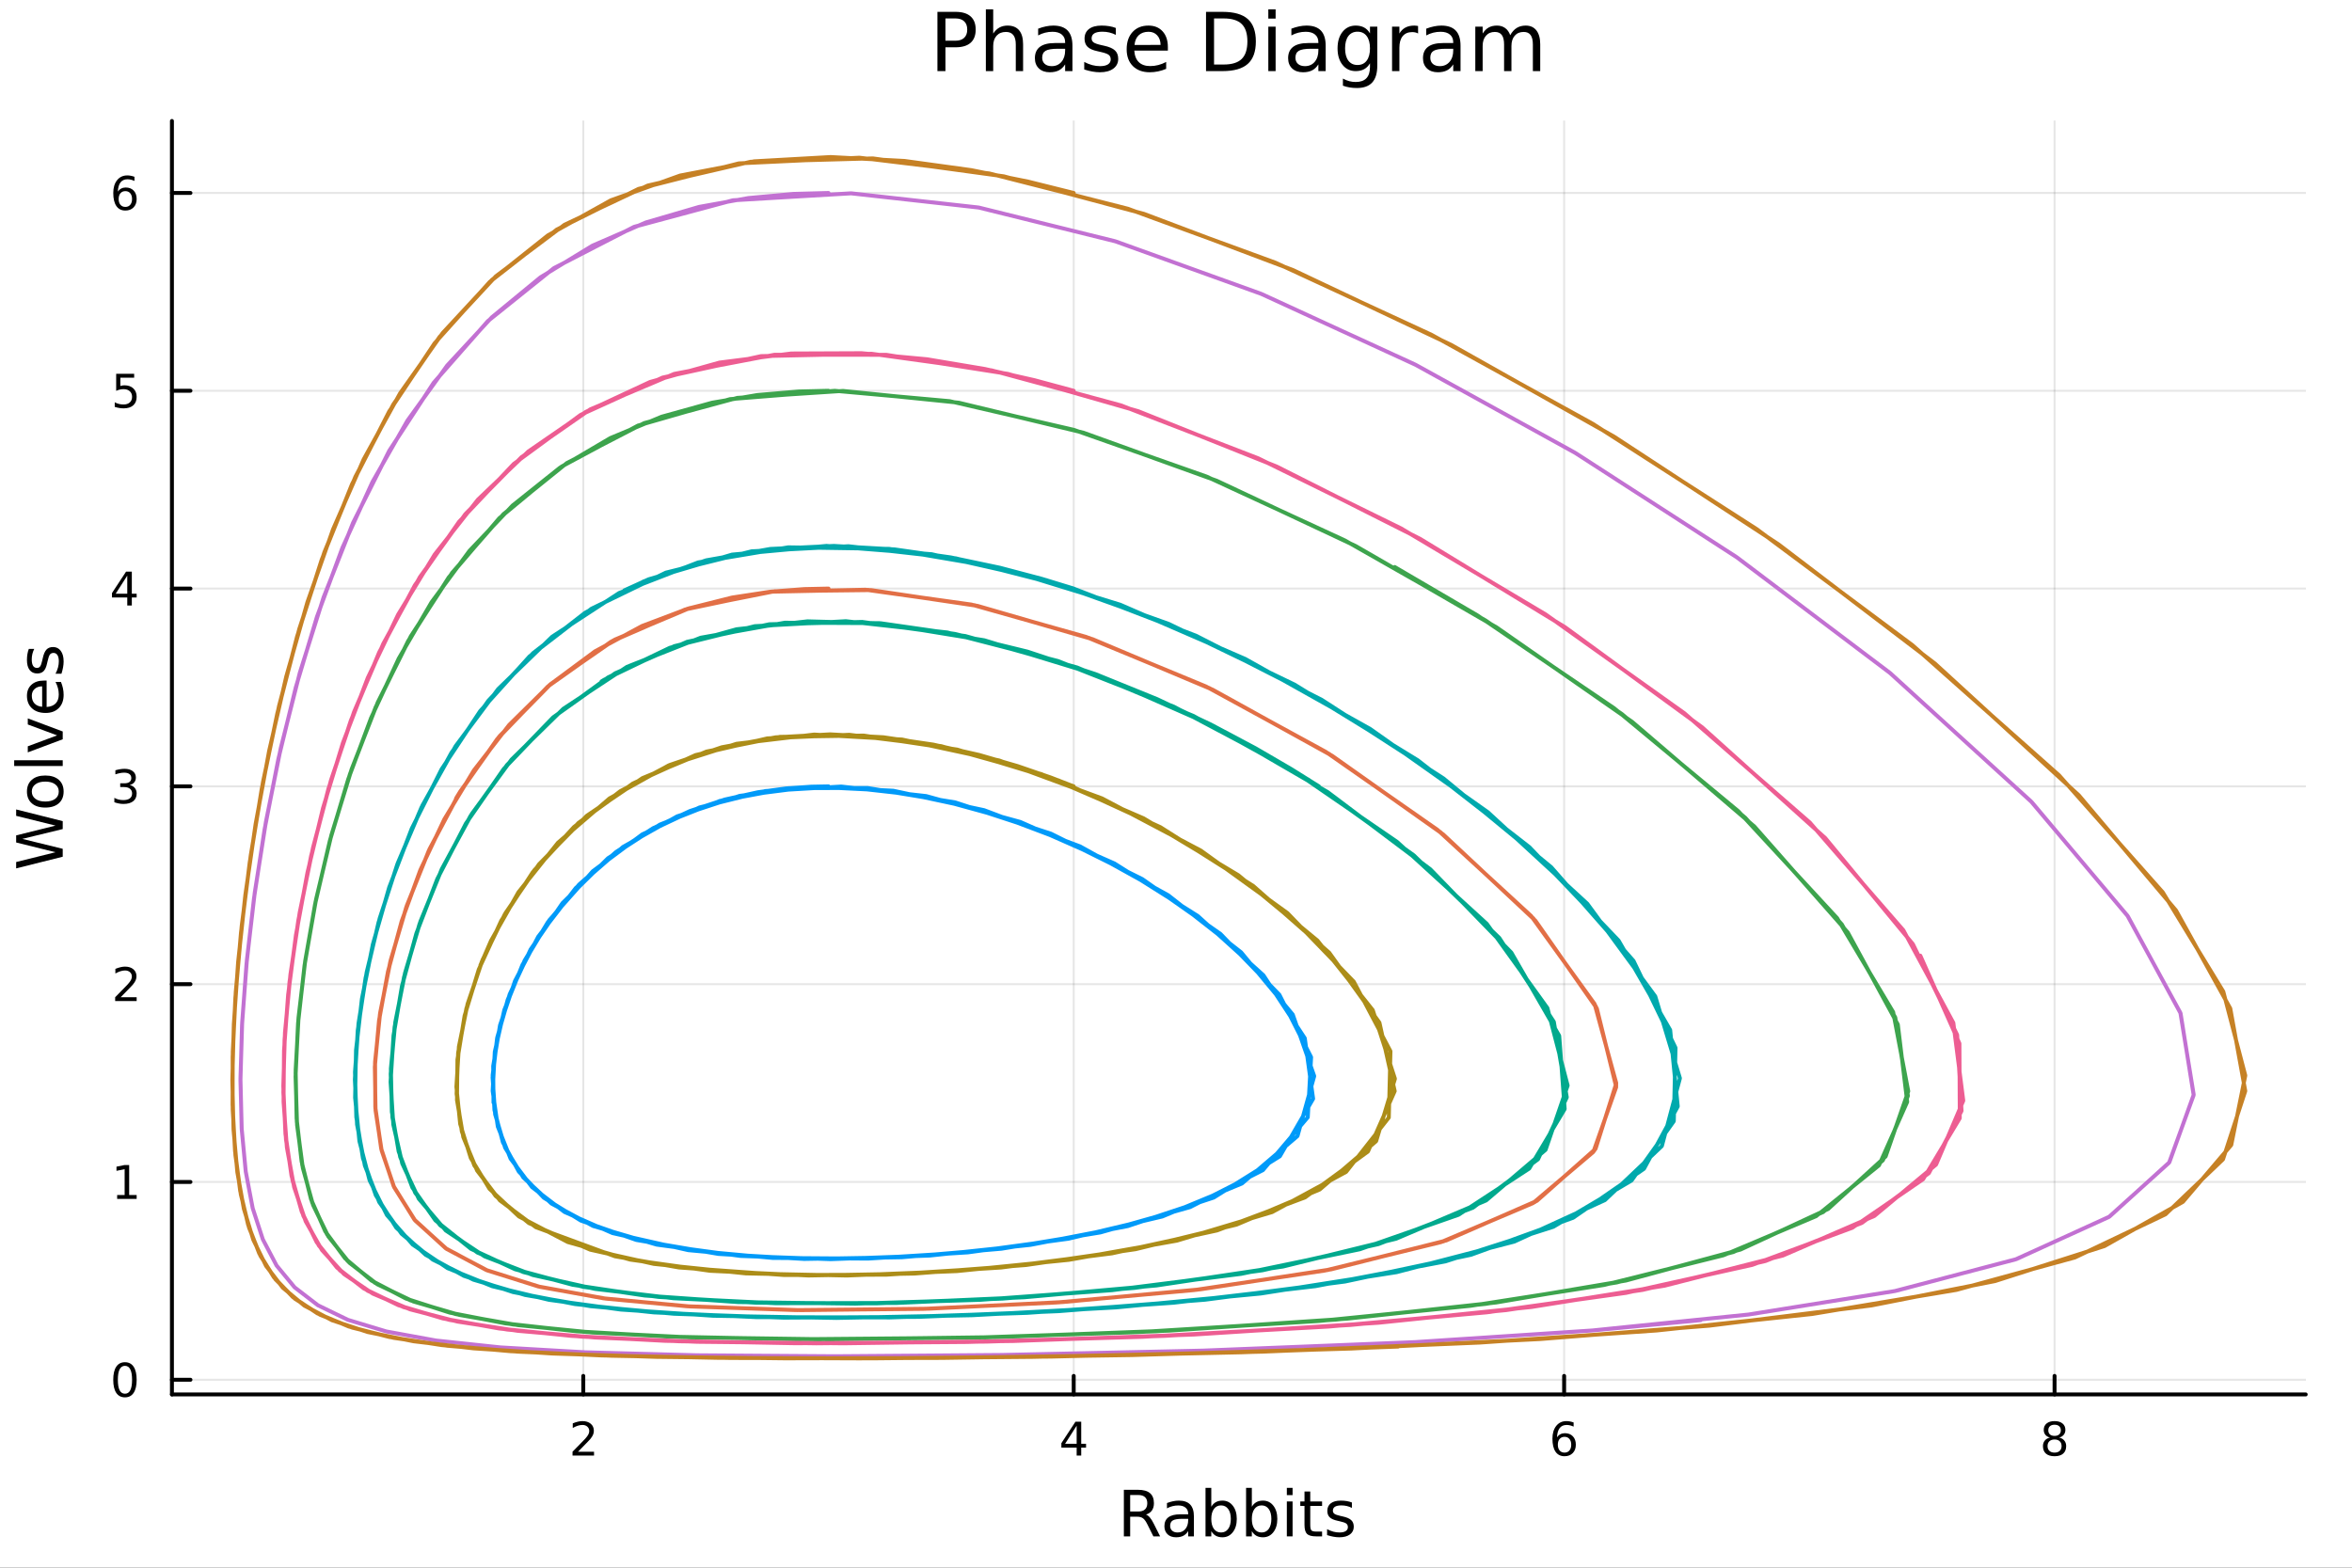 <?xml version="1.0" encoding="utf-8"?>
<svg xmlns="http://www.w3.org/2000/svg" xmlns:xlink="http://www.w3.org/1999/xlink" width="600" height="400" viewBox="0 0 2400 1600">
<rect x="0" y="0" width="2400" height="1600" fill="#333333" stroke="none"/>
<defs>
  <clipPath id="clip390">
    <rect x="0" y="0" width="2400" height="1600"/>
  </clipPath>
</defs>
<path clip-path="url(#clip390)" d="M0 1600 L2400 1600 L2400 0 L0 0  Z" fill="#ffffff" fill-rule="evenodd" fill-opacity="1"/>
<defs>
  <clipPath id="clip391">
    <rect x="480" y="0" width="1681" height="1600"/>
  </clipPath>
</defs>
<path clip-path="url(#clip390)" d="M175.445 1423.18 L2352.76 1423.18 L2352.76 123.472 L175.445 123.472  Z" fill="#ffffff" fill-rule="evenodd" fill-opacity="1"/>
<defs>
  <clipPath id="clip392">
    <rect x="175" y="123" width="2178" height="1301"/>
  </clipPath>
</defs>
<polyline clip-path="url(#clip392)" style="stroke:#000000; stroke-linecap:round; stroke-linejoin:round; stroke-width:2; stroke-opacity:0.1; fill:none" points="595.185,1423.18 595.185,123.472 "/>
<polyline clip-path="url(#clip392)" style="stroke:#000000; stroke-linecap:round; stroke-linejoin:round; stroke-width:2; stroke-opacity:0.1; fill:none" points="1095.62,1423.18 1095.62,123.472 "/>
<polyline clip-path="url(#clip392)" style="stroke:#000000; stroke-linecap:round; stroke-linejoin:round; stroke-width:2; stroke-opacity:0.1; fill:none" points="1596.05,1423.18 1596.05,123.472 "/>
<polyline clip-path="url(#clip392)" style="stroke:#000000; stroke-linecap:round; stroke-linejoin:round; stroke-width:2; stroke-opacity:0.1; fill:none" points="2096.49,1423.18 2096.49,123.472 "/>
<polyline clip-path="url(#clip390)" style="stroke:#000000; stroke-linecap:round; stroke-linejoin:round; stroke-width:4; stroke-opacity:1; fill:none" points="175.445,1423.18 2352.76,1423.18 "/>
<polyline clip-path="url(#clip390)" style="stroke:#000000; stroke-linecap:round; stroke-linejoin:round; stroke-width:4; stroke-opacity:1; fill:none" points="595.185,1423.18 595.185,1404.28 "/>
<polyline clip-path="url(#clip390)" style="stroke:#000000; stroke-linecap:round; stroke-linejoin:round; stroke-width:4; stroke-opacity:1; fill:none" points="1095.62,1423.18 1095.62,1404.28 "/>
<polyline clip-path="url(#clip390)" style="stroke:#000000; stroke-linecap:round; stroke-linejoin:round; stroke-width:4; stroke-opacity:1; fill:none" points="1596.05,1423.18 1596.05,1404.28 "/>
<polyline clip-path="url(#clip390)" style="stroke:#000000; stroke-linecap:round; stroke-linejoin:round; stroke-width:4; stroke-opacity:1; fill:none" points="2096.49,1423.18 2096.49,1404.28 "/>
<path clip-path="url(#clip390)" d="M589.838 1481.64 L606.157 1481.64 L606.157 1485.58 L584.213 1485.58 L584.213 1481.64 Q586.875 1478.89 591.458 1474.26 Q596.065 1469.61 597.245 1468.27 Q599.491 1465.74 600.37 1464.01 Q601.273 1462.25 601.273 1460.56 Q601.273 1457.8 599.329 1456.07 Q597.407 1454.33 594.305 1454.33 Q592.106 1454.33 589.653 1455.09 Q587.222 1455.86 584.444 1457.41 L584.444 1452.69 Q587.268 1451.55 589.722 1450.97 Q592.176 1450.39 594.213 1450.39 Q599.583 1450.39 602.778 1453.08 Q605.972 1455.77 605.972 1460.26 Q605.972 1462.39 605.162 1464.31 Q604.375 1466.2 602.268 1468.8 Q601.69 1469.47 598.588 1472.69 Q595.486 1475.88 589.838 1481.64 Z" fill="#000000" fill-rule="nonzero" fill-opacity="1" /><path clip-path="url(#clip390)" d="M1098.63 1455.09 L1086.82 1473.54 L1098.63 1473.54 L1098.63 1455.09 M1097.4 1451.02 L1103.28 1451.02 L1103.28 1473.54 L1108.21 1473.54 L1108.21 1477.43 L1103.28 1477.43 L1103.28 1485.58 L1098.63 1485.58 L1098.63 1477.43 L1083.03 1477.43 L1083.03 1472.92 L1097.4 1451.02 Z" fill="#000000" fill-rule="nonzero" fill-opacity="1" /><path clip-path="url(#clip390)" d="M1596.46 1466.44 Q1593.31 1466.44 1591.46 1468.59 Q1589.63 1470.74 1589.63 1474.49 Q1589.63 1478.22 1591.46 1480.39 Q1593.31 1482.55 1596.46 1482.55 Q1599.61 1482.55 1601.43 1480.39 Q1603.29 1478.22 1603.29 1474.49 Q1603.29 1470.74 1601.43 1468.59 Q1599.61 1466.44 1596.46 1466.44 M1605.74 1451.78 L1605.74 1456.04 Q1603.98 1455.21 1602.18 1454.77 Q1600.39 1454.33 1598.63 1454.33 Q1594 1454.33 1591.55 1457.45 Q1589.12 1460.58 1588.77 1466.9 Q1590.14 1464.89 1592.2 1463.82 Q1594.26 1462.73 1596.74 1462.73 Q1601.94 1462.73 1604.95 1465.9 Q1607.99 1469.05 1607.99 1474.49 Q1607.99 1479.82 1604.84 1483.03 Q1601.69 1486.25 1596.46 1486.25 Q1590.46 1486.25 1587.29 1481.67 Q1584.12 1477.06 1584.12 1468.33 Q1584.12 1460.14 1588.01 1455.28 Q1591.9 1450.39 1598.45 1450.39 Q1600.21 1450.39 1601.99 1450.74 Q1603.8 1451.09 1605.74 1451.78 Z" fill="#000000" fill-rule="nonzero" fill-opacity="1" /><path clip-path="url(#clip390)" d="M2096.49 1469.17 Q2093.15 1469.17 2091.23 1470.95 Q2089.33 1472.73 2089.33 1475.86 Q2089.33 1478.98 2091.23 1480.77 Q2093.15 1482.55 2096.49 1482.55 Q2099.82 1482.55 2101.74 1480.77 Q2103.66 1478.96 2103.66 1475.86 Q2103.66 1472.73 2101.74 1470.95 Q2099.84 1469.17 2096.49 1469.17 M2091.81 1467.18 Q2088.8 1466.44 2087.11 1464.38 Q2085.45 1462.32 2085.45 1459.35 Q2085.45 1455.21 2088.39 1452.8 Q2091.35 1450.39 2096.49 1450.39 Q2101.65 1450.39 2104.59 1452.8 Q2107.53 1455.21 2107.53 1459.35 Q2107.53 1462.32 2105.84 1464.38 Q2104.17 1466.44 2101.19 1467.18 Q2104.57 1467.96 2106.44 1470.26 Q2108.34 1472.55 2108.34 1475.86 Q2108.34 1480.88 2105.26 1483.57 Q2102.2 1486.25 2096.49 1486.25 Q2090.77 1486.25 2087.69 1483.57 Q2084.64 1480.88 2084.64 1475.86 Q2084.64 1472.55 2086.53 1470.26 Q2088.43 1467.96 2091.81 1467.18 M2090.1 1459.79 Q2090.1 1462.48 2091.76 1463.98 Q2093.45 1465.49 2096.49 1465.49 Q2099.5 1465.49 2101.19 1463.98 Q2102.9 1462.48 2102.9 1459.79 Q2102.9 1457.11 2101.19 1455.6 Q2099.5 1454.1 2096.49 1454.1 Q2093.45 1454.1 2091.76 1455.6 Q2090.1 1457.11 2090.1 1459.79 Z" fill="#000000" fill-rule="nonzero" fill-opacity="1" /><path clip-path="url(#clip390)" d="M1169.33 1545.76 Q1171.4 1546.46 1173.34 1548.76 Q1175.31 1551.05 1177.29 1555.06 L1183.81 1568.04 L1176.91 1568.04 L1170.83 1555.85 Q1168.47 1551.08 1166.24 1549.52 Q1164.05 1547.96 1160.23 1547.96 L1153.23 1547.96 L1153.23 1568.04 L1146.8 1568.04 L1146.8 1520.52 L1161.31 1520.52 Q1169.46 1520.52 1173.47 1523.93 Q1177.48 1527.34 1177.48 1534.21 Q1177.48 1538.7 1175.38 1541.66 Q1173.31 1544.62 1169.33 1545.76 M1153.23 1525.81 L1153.23 1542.68 L1161.31 1542.68 Q1165.96 1542.68 1168.31 1540.54 Q1170.7 1538.38 1170.7 1534.21 Q1170.7 1530.04 1168.31 1527.94 Q1165.96 1525.81 1161.31 1525.81 L1153.23 1525.81 Z" fill="#000000" fill-rule="nonzero" fill-opacity="1" /><path clip-path="url(#clip390)" d="M1206.6 1550.12 Q1199.5 1550.12 1196.77 1551.75 Q1194.03 1553.37 1194.03 1557.29 Q1194.03 1560.4 1196.07 1562.25 Q1198.14 1564.07 1201.67 1564.07 Q1206.54 1564.07 1209.47 1560.63 Q1212.43 1557.16 1212.43 1551.43 L1212.43 1550.12 L1206.6 1550.12 M1218.28 1547.71 L1218.28 1568.04 L1212.43 1568.04 L1212.43 1562.63 Q1210.42 1565.88 1207.43 1567.44 Q1204.44 1568.97 1200.11 1568.97 Q1194.63 1568.97 1191.39 1565.91 Q1188.17 1562.82 1188.17 1557.67 Q1188.17 1551.65 1192.18 1548.6 Q1196.23 1545.54 1204.22 1545.54 L1212.43 1545.54 L1212.43 1544.97 Q1212.43 1540.93 1209.75 1538.73 Q1207.11 1536.5 1202.31 1536.5 Q1199.25 1536.5 1196.35 1537.23 Q1193.46 1537.97 1190.78 1539.43 L1190.78 1534.02 Q1194 1532.78 1197.02 1532.17 Q1200.05 1531.54 1202.91 1531.54 Q1210.64 1531.54 1214.46 1535.55 Q1218.28 1539.56 1218.28 1547.71 Z" fill="#000000" fill-rule="nonzero" fill-opacity="1" /><path clip-path="url(#clip390)" d="M1255.94 1550.25 Q1255.94 1543.79 1253.26 1540.13 Q1250.62 1536.44 1245.97 1536.44 Q1241.33 1536.44 1238.65 1540.13 Q1236.01 1543.79 1236.01 1550.25 Q1236.01 1556.71 1238.65 1560.4 Q1241.33 1564.07 1245.97 1564.07 Q1250.62 1564.07 1253.26 1560.4 Q1255.94 1556.71 1255.94 1550.25 M1236.01 1537.81 Q1237.86 1534.62 1240.66 1533.1 Q1243.49 1531.54 1247.41 1531.54 Q1253.9 1531.54 1257.94 1536.69 Q1262.02 1541.85 1262.02 1550.25 Q1262.02 1558.65 1257.94 1563.81 Q1253.9 1568.97 1247.41 1568.97 Q1243.49 1568.97 1240.66 1567.44 Q1237.86 1565.88 1236.01 1562.7 L1236.01 1568.04 L1230.12 1568.04 L1230.12 1518.52 L1236.01 1518.52 L1236.01 1537.81 Z" fill="#000000" fill-rule="nonzero" fill-opacity="1" /><path clip-path="url(#clip390)" d="M1297.31 1550.25 Q1297.31 1543.79 1294.64 1540.13 Q1292 1536.44 1287.35 1536.44 Q1282.7 1536.44 1280.03 1540.13 Q1277.39 1543.79 1277.39 1550.25 Q1277.39 1556.71 1280.03 1560.4 Q1282.7 1564.07 1287.35 1564.07 Q1292 1564.07 1294.64 1560.4 Q1297.31 1556.71 1297.31 1550.25 M1277.39 1537.81 Q1279.24 1534.62 1282.04 1533.1 Q1284.87 1531.54 1288.78 1531.54 Q1295.28 1531.54 1299.32 1536.69 Q1303.39 1541.85 1303.39 1550.25 Q1303.39 1558.65 1299.32 1563.81 Q1295.28 1568.97 1288.78 1568.97 Q1284.87 1568.97 1282.04 1567.44 Q1279.24 1565.88 1277.39 1562.7 L1277.39 1568.04 L1271.5 1568.04 L1271.5 1518.52 L1277.39 1518.52 L1277.39 1537.81 Z" fill="#000000" fill-rule="nonzero" fill-opacity="1" /><path clip-path="url(#clip390)" d="M1313.1 1532.4 L1318.96 1532.4 L1318.96 1568.04 L1313.1 1568.04 L1313.1 1532.4 M1313.1 1518.52 L1318.96 1518.52 L1318.96 1525.93 L1313.1 1525.93 L1313.1 1518.52 Z" fill="#000000" fill-rule="nonzero" fill-opacity="1" /><path clip-path="url(#clip390)" d="M1337 1522.27 L1337 1532.4 L1349.07 1532.4 L1349.07 1536.95 L1337 1536.95 L1337 1556.3 Q1337 1560.66 1338.18 1561.9 Q1339.39 1563.14 1343.05 1563.14 L1349.07 1563.14 L1349.07 1568.04 L1343.05 1568.04 Q1336.27 1568.04 1333.69 1565.53 Q1331.12 1562.98 1331.12 1556.3 L1331.12 1536.95 L1326.82 1536.95 L1326.82 1532.4 L1331.12 1532.4 L1331.12 1522.27 L1337 1522.27 Z" fill="#000000" fill-rule="nonzero" fill-opacity="1" /><path clip-path="url(#clip390)" d="M1379.49 1533.45 L1379.49 1538.98 Q1377.01 1537.71 1374.34 1537.07 Q1371.67 1536.44 1368.8 1536.44 Q1364.44 1536.44 1362.24 1537.77 Q1360.08 1539.11 1360.08 1541.79 Q1360.08 1543.82 1361.64 1545 Q1363.2 1546.15 1367.91 1547.2 L1369.91 1547.64 Q1376.15 1548.98 1378.76 1551.43 Q1381.4 1553.85 1381.4 1558.21 Q1381.4 1563.17 1377.46 1566.07 Q1373.54 1568.97 1366.67 1568.97 Q1363.8 1568.97 1360.68 1568.39 Q1357.6 1567.85 1354.16 1566.74 L1354.16 1560.69 Q1357.41 1562.38 1360.56 1563.24 Q1363.71 1564.07 1366.8 1564.07 Q1370.93 1564.07 1373.16 1562.66 Q1375.39 1561.23 1375.39 1558.65 Q1375.39 1556.27 1373.77 1554.99 Q1372.17 1553.72 1366.73 1552.54 L1364.69 1552.07 Q1359.25 1550.92 1356.83 1548.56 Q1354.41 1546.18 1354.41 1542.04 Q1354.41 1537.01 1357.98 1534.27 Q1361.54 1531.54 1368.1 1531.54 Q1371.35 1531.54 1374.21 1532.01 Q1377.08 1532.49 1379.49 1533.45 Z" fill="#000000" fill-rule="nonzero" fill-opacity="1" /><polyline clip-path="url(#clip392)" style="stroke:#000000; stroke-linecap:round; stroke-linejoin:round; stroke-width:2; stroke-opacity:0.1; fill:none" points="175.445,1408.2 2352.76,1408.2 "/>
<polyline clip-path="url(#clip392)" style="stroke:#000000; stroke-linecap:round; stroke-linejoin:round; stroke-width:2; stroke-opacity:0.1; fill:none" points="175.445,1206.32 2352.76,1206.32 "/>
<polyline clip-path="url(#clip392)" style="stroke:#000000; stroke-linecap:round; stroke-linejoin:round; stroke-width:2; stroke-opacity:0.1; fill:none" points="175.445,1004.44 2352.76,1004.44 "/>
<polyline clip-path="url(#clip392)" style="stroke:#000000; stroke-linecap:round; stroke-linejoin:round; stroke-width:2; stroke-opacity:0.1; fill:none" points="175.445,802.565 2352.76,802.565 "/>
<polyline clip-path="url(#clip392)" style="stroke:#000000; stroke-linecap:round; stroke-linejoin:round; stroke-width:2; stroke-opacity:0.1; fill:none" points="175.445,600.689 2352.76,600.689 "/>
<polyline clip-path="url(#clip392)" style="stroke:#000000; stroke-linecap:round; stroke-linejoin:round; stroke-width:2; stroke-opacity:0.1; fill:none" points="175.445,398.812 2352.76,398.812 "/>
<polyline clip-path="url(#clip392)" style="stroke:#000000; stroke-linecap:round; stroke-linejoin:round; stroke-width:2; stroke-opacity:0.1; fill:none" points="175.445,196.935 2352.76,196.935 "/>
<polyline clip-path="url(#clip390)" style="stroke:#000000; stroke-linecap:round; stroke-linejoin:round; stroke-width:4; stroke-opacity:1; fill:none" points="175.445,1423.18 175.445,123.472 "/>
<polyline clip-path="url(#clip390)" style="stroke:#000000; stroke-linecap:round; stroke-linejoin:round; stroke-width:4; stroke-opacity:1; fill:none" points="175.445,1408.2 194.343,1408.2 "/>
<polyline clip-path="url(#clip390)" style="stroke:#000000; stroke-linecap:round; stroke-linejoin:round; stroke-width:4; stroke-opacity:1; fill:none" points="175.445,1206.32 194.343,1206.32 "/>
<polyline clip-path="url(#clip390)" style="stroke:#000000; stroke-linecap:round; stroke-linejoin:round; stroke-width:4; stroke-opacity:1; fill:none" points="175.445,1004.44 194.343,1004.44 "/>
<polyline clip-path="url(#clip390)" style="stroke:#000000; stroke-linecap:round; stroke-linejoin:round; stroke-width:4; stroke-opacity:1; fill:none" points="175.445,802.565 194.343,802.565 "/>
<polyline clip-path="url(#clip390)" style="stroke:#000000; stroke-linecap:round; stroke-linejoin:round; stroke-width:4; stroke-opacity:1; fill:none" points="175.445,600.689 194.343,600.689 "/>
<polyline clip-path="url(#clip390)" style="stroke:#000000; stroke-linecap:round; stroke-linejoin:round; stroke-width:4; stroke-opacity:1; fill:none" points="175.445,398.812 194.343,398.812 "/>
<polyline clip-path="url(#clip390)" style="stroke:#000000; stroke-linecap:round; stroke-linejoin:round; stroke-width:4; stroke-opacity:1; fill:none" points="175.445,196.935 194.343,196.935 "/>
<path clip-path="url(#clip390)" d="M127.501 1393.99 Q123.89 1393.99 122.061 1397.56 Q120.255 1401.1 120.255 1408.23 Q120.255 1415.34 122.061 1418.9 Q123.89 1422.44 127.501 1422.44 Q131.135 1422.44 132.941 1418.9 Q134.769 1415.34 134.769 1408.23 Q134.769 1401.1 132.941 1397.56 Q131.135 1393.99 127.501 1393.99 M127.501 1390.29 Q133.311 1390.29 136.367 1394.9 Q139.445 1399.48 139.445 1408.23 Q139.445 1416.96 136.367 1421.56 Q133.311 1426.15 127.501 1426.15 Q121.691 1426.15 118.612 1421.56 Q115.556 1416.96 115.556 1408.23 Q115.556 1399.48 118.612 1394.9 Q121.691 1390.29 127.501 1390.29 Z" fill="#000000" fill-rule="nonzero" fill-opacity="1" /><path clip-path="url(#clip390)" d="M119.538 1219.66 L127.177 1219.66 L127.177 1193.3 L118.867 1194.96 L118.867 1190.71 L127.13 1189.04 L131.806 1189.04 L131.806 1219.66 L139.445 1219.66 L139.445 1223.6 L119.538 1223.6 L119.538 1219.66 Z" fill="#000000" fill-rule="nonzero" fill-opacity="1" /><path clip-path="url(#clip390)" d="M123.126 1017.79 L139.445 1017.79 L139.445 1021.72 L117.501 1021.72 L117.501 1017.79 Q120.163 1015.03 124.746 1010.4 Q129.353 1005.75 130.533 1004.41 Q132.779 1001.88 133.658 1000.15 Q134.561 998.389 134.561 996.699 Q134.561 993.945 132.617 992.208 Q130.695 990.472 127.593 990.472 Q125.394 990.472 122.941 991.236 Q120.51 992 117.732 993.551 L117.732 988.829 Q120.556 987.695 123.01 987.116 Q125.464 986.537 127.501 986.537 Q132.871 986.537 136.066 989.222 Q139.26 991.908 139.26 996.398 Q139.26 998.528 138.45 1000.45 Q137.663 1002.35 135.556 1004.94 Q134.978 1005.61 131.876 1008.83 Q128.774 1012.02 123.126 1017.79 Z" fill="#000000" fill-rule="nonzero" fill-opacity="1" /><path clip-path="url(#clip390)" d="M132.316 801.211 Q135.672 801.929 137.547 804.197 Q139.445 806.466 139.445 809.799 Q139.445 814.915 135.927 817.716 Q132.408 820.517 125.927 820.517 Q123.751 820.517 121.436 820.077 Q119.144 819.66 116.691 818.804 L116.691 814.29 Q118.635 815.424 120.95 816.003 Q123.265 816.582 125.788 816.582 Q130.186 816.582 132.478 814.845 Q134.792 813.109 134.792 809.799 Q134.792 806.744 132.64 805.031 Q130.51 803.295 126.691 803.295 L122.663 803.295 L122.663 799.452 L126.876 799.452 Q130.325 799.452 132.154 798.086 Q133.982 796.697 133.982 794.105 Q133.982 791.443 132.084 790.031 Q130.209 788.596 126.691 788.596 Q124.769 788.596 122.57 789.012 Q120.371 789.429 117.732 790.309 L117.732 786.142 Q120.394 785.401 122.709 785.031 Q125.047 784.66 127.107 784.66 Q132.431 784.66 135.533 787.091 Q138.635 789.498 138.635 793.619 Q138.635 796.489 136.992 798.48 Q135.348 800.447 132.316 801.211 Z" fill="#000000" fill-rule="nonzero" fill-opacity="1" /><path clip-path="url(#clip390)" d="M129.862 587.483 L118.056 605.932 L129.862 605.932 L129.862 587.483 M128.635 583.409 L134.515 583.409 L134.515 605.932 L139.445 605.932 L139.445 609.821 L134.515 609.821 L134.515 617.969 L129.862 617.969 L129.862 609.821 L114.26 609.821 L114.26 605.307 L128.635 583.409 Z" fill="#000000" fill-rule="nonzero" fill-opacity="1" /><path clip-path="url(#clip390)" d="M118.543 381.532 L136.899 381.532 L136.899 385.467 L122.825 385.467 L122.825 393.939 Q123.843 393.592 124.862 393.43 Q125.88 393.245 126.899 393.245 Q132.686 393.245 136.066 396.416 Q139.445 399.587 139.445 405.004 Q139.445 410.583 135.973 413.685 Q132.501 416.763 126.181 416.763 Q124.005 416.763 121.737 416.393 Q119.492 416.023 117.084 415.282 L117.084 410.583 Q119.168 411.717 121.39 412.273 Q123.612 412.828 126.089 412.828 Q130.093 412.828 132.431 410.722 Q134.769 408.615 134.769 405.004 Q134.769 401.393 132.431 399.287 Q130.093 397.18 126.089 397.18 Q124.214 397.18 122.339 397.597 Q120.487 398.013 118.543 398.893 L118.543 381.532 Z" fill="#000000" fill-rule="nonzero" fill-opacity="1" /><path clip-path="url(#clip390)" d="M127.917 195.072 Q124.769 195.072 122.918 197.225 Q121.089 199.377 121.089 203.127 Q121.089 206.854 122.918 209.03 Q124.769 211.183 127.917 211.183 Q131.066 211.183 132.894 209.03 Q134.746 206.854 134.746 203.127 Q134.746 199.377 132.894 197.225 Q131.066 195.072 127.917 195.072 M137.2 180.419 L137.2 184.678 Q135.441 183.845 133.635 183.405 Q131.853 182.965 130.093 182.965 Q125.464 182.965 123.01 186.09 Q120.58 189.215 120.232 195.535 Q121.598 193.521 123.658 192.456 Q125.718 191.368 128.195 191.368 Q133.404 191.368 136.413 194.54 Q139.445 197.688 139.445 203.127 Q139.445 208.451 136.297 211.669 Q133.149 214.887 127.917 214.887 Q121.922 214.887 118.751 210.303 Q115.58 205.697 115.58 196.97 Q115.58 188.776 119.468 183.915 Q123.357 179.03 129.908 179.03 Q131.667 179.03 133.45 179.378 Q135.255 179.725 137.2 180.419 Z" fill="#000000" fill-rule="nonzero" fill-opacity="1" /><path clip-path="url(#clip390)" d="M16.484 886.285 L16.484 879.792 L56.652 869.798 L16.484 859.836 L16.484 852.611 L56.652 842.617 L16.484 832.654 L16.484 826.13 L64.004 838.065 L64.004 846.15 L22.754 856.176 L64.004 866.297 L64.004 874.382 L16.484 886.285 Z" fill="#000000" fill-rule="nonzero" fill-opacity="1" /><path clip-path="url(#clip390)" d="M32.462 807.86 Q32.462 812.571 36.154 815.308 Q39.815 818.045 46.212 818.045 Q52.609 818.045 56.302 815.34 Q59.962 812.602 59.962 807.86 Q59.962 803.181 56.27 800.444 Q52.578 797.707 46.212 797.707 Q39.878 797.707 36.186 800.444 Q32.462 803.181 32.462 807.86 M27.497 807.86 Q27.497 800.221 32.462 795.861 Q37.427 791.5 46.212 791.5 Q54.965 791.5 59.962 795.861 Q64.927 800.221 64.927 807.86 Q64.927 815.531 59.962 819.891 Q54.965 824.22 46.212 824.22 Q37.427 824.22 32.462 819.891 Q27.497 815.531 27.497 807.86 Z" fill="#000000" fill-rule="nonzero" fill-opacity="1" /><path clip-path="url(#clip390)" d="M14.479 781.792 L14.479 775.936 L64.004 775.936 L64.004 781.792 L14.479 781.792 Z" fill="#000000" fill-rule="nonzero" fill-opacity="1" /><path clip-path="url(#clip390)" d="M28.356 767.883 L28.356 761.677 L58.275 750.537 L28.356 739.397 L28.356 733.19 L64.004 746.558 L64.004 754.515 L28.356 767.883 Z" fill="#000000" fill-rule="nonzero" fill-opacity="1" /><path clip-path="url(#clip390)" d="M44.716 694.614 L47.581 694.614 L47.581 721.541 Q53.628 721.159 56.811 717.913 Q59.962 714.634 59.962 708.81 Q59.962 705.436 59.134 702.285 Q58.307 699.102 56.652 695.983 L62.19 695.983 Q63.527 699.134 64.227 702.444 Q64.927 705.754 64.927 709.16 Q64.927 717.69 59.962 722.687 Q54.997 727.652 46.53 727.652 Q37.777 727.652 32.653 722.941 Q27.497 718.199 27.497 710.178 Q27.497 702.985 32.144 698.815 Q36.759 694.614 44.716 694.614 M42.997 700.47 Q38.191 700.534 35.327 703.176 Q32.462 705.786 32.462 710.115 Q32.462 715.016 35.231 717.976 Q38 720.904 43.029 721.35 L42.997 700.47 Z" fill="#000000" fill-rule="nonzero" fill-opacity="1" /><path clip-path="url(#clip390)" d="M29.407 662.276 L34.945 662.276 Q33.672 664.759 33.035 667.432 Q32.398 670.106 32.398 672.971 Q32.398 677.331 33.735 679.527 Q35.072 681.692 37.746 681.692 Q39.783 681.692 40.96 680.132 Q42.106 678.572 43.157 673.862 L43.602 671.857 Q44.939 665.618 47.39 663.008 Q49.809 660.367 54.169 660.367 Q59.134 660.367 62.031 664.313 Q64.927 668.228 64.927 675.103 Q64.927 677.968 64.354 681.087 Q63.813 684.174 62.699 687.612 L56.652 687.612 Q58.339 684.365 59.198 681.214 Q60.026 678.063 60.026 674.976 Q60.026 670.838 58.625 668.61 Q57.193 666.382 54.615 666.382 Q52.228 666.382 50.955 668.005 Q49.681 669.597 48.504 675.039 L48.026 677.076 Q46.88 682.519 44.525 684.938 Q42.138 687.357 38 687.357 Q32.971 687.357 30.234 683.792 Q27.497 680.228 27.497 673.671 Q27.497 670.424 27.974 667.56 Q28.452 664.695 29.407 662.276 Z" fill="#000000" fill-rule="nonzero" fill-opacity="1" /><path clip-path="url(#clip390)" d="M964.739 18.82 L964.739 41.546 L975.028 41.546 Q980.74 41.546 983.859 38.589 Q986.978 35.632 986.978 30.163 Q986.978 24.735 983.859 21.778 Q980.74 18.82 975.028 18.82 L964.739 18.82 M956.556 12.096 L975.028 12.096 Q985.196 12.096 990.381 16.714 Q995.607 21.292 995.607 30.163 Q995.607 39.115 990.381 43.693 Q985.196 48.271 975.028 48.271 L964.739 48.271 L964.739 72.576 L956.556 72.576 L956.556 12.096 Z" fill="#000000" fill-rule="nonzero" fill-opacity="1" /><path clip-path="url(#clip390)" d="M1043.97 45.192 L1043.97 72.576 L1036.52 72.576 L1036.52 45.435 Q1036.52 38.994 1034.01 35.794 Q1031.5 32.594 1026.47 32.594 Q1020.44 32.594 1016.95 36.442 Q1013.47 40.29 1013.47 46.934 L1013.47 72.576 L1005.98 72.576 L1005.98 9.544 L1013.47 9.544 L1013.47 34.254 Q1016.14 30.163 1019.75 28.138 Q1023.4 26.112 1028.14 26.112 Q1035.95 26.112 1039.96 30.973 Q1043.97 35.794 1043.97 45.192 Z" fill="#000000" fill-rule="nonzero" fill-opacity="1" /><path clip-path="url(#clip390)" d="M1079.46 49.769 Q1070.43 49.769 1066.94 51.835 Q1063.46 53.901 1063.46 58.884 Q1063.46 62.854 1066.05 65.203 Q1068.68 67.512 1073.18 67.512 Q1079.38 67.512 1083.11 63.137 Q1086.87 58.722 1086.87 51.43 L1086.87 49.769 L1079.46 49.769 M1094.33 46.691 L1094.33 72.576 L1086.87 72.576 L1086.87 65.689 Q1084.32 69.821 1080.51 71.806 Q1076.71 73.751 1071.2 73.751 Q1064.23 73.751 1060.1 69.862 Q1056.01 65.933 1056.01 59.37 Q1056.01 51.714 1061.11 47.825 Q1066.25 43.936 1076.42 43.936 L1086.87 43.936 L1086.87 43.207 Q1086.87 38.062 1083.47 35.267 Q1080.11 32.431 1073.99 32.431 Q1070.1 32.431 1066.42 33.363 Q1062.73 34.295 1059.33 36.158 L1059.33 29.272 Q1063.42 27.692 1067.27 26.922 Q1071.12 26.112 1074.76 26.112 Q1084.6 26.112 1089.47 31.216 Q1094.33 36.32 1094.33 46.691 Z" fill="#000000" fill-rule="nonzero" fill-opacity="1" /><path clip-path="url(#clip390)" d="M1138.6 28.543 L1138.6 35.591 Q1135.44 33.971 1132.04 33.161 Q1128.64 32.35 1124.99 32.35 Q1119.44 32.35 1116.65 34.052 Q1113.89 35.753 1113.89 39.156 Q1113.89 41.749 1115.88 43.248 Q1117.86 44.706 1123.86 46.043 L1126.41 46.61 Q1134.35 48.311 1137.67 51.43 Q1141.03 54.509 1141.03 60.059 Q1141.03 66.378 1136.01 70.064 Q1131.03 73.751 1122.28 73.751 Q1118.63 73.751 1114.66 73.022 Q1110.73 72.333 1106.36 70.915 L1106.36 63.218 Q1110.49 65.365 1114.5 66.459 Q1118.51 67.512 1122.44 67.512 Q1127.71 67.512 1130.54 65.73 Q1133.38 63.907 1133.38 60.626 Q1133.38 57.588 1131.31 55.967 Q1129.29 54.347 1122.36 52.848 L1119.77 52.24 Q1112.84 50.782 1109.76 47.785 Q1106.68 44.746 1106.68 39.48 Q1106.68 33.08 1111.22 29.596 Q1115.76 26.112 1124.1 26.112 Q1128.23 26.112 1131.88 26.72 Q1135.52 27.327 1138.6 28.543 Z" fill="#000000" fill-rule="nonzero" fill-opacity="1" /><path clip-path="url(#clip390)" d="M1191.71 48.028 L1191.71 51.673 L1157.44 51.673 Q1157.93 59.37 1162.06 63.421 Q1166.23 67.431 1173.64 67.431 Q1177.94 67.431 1181.95 66.378 Q1186 65.325 1189.97 63.218 L1189.97 70.267 Q1185.96 71.968 1181.75 72.86 Q1177.53 73.751 1173.2 73.751 Q1162.34 73.751 1155.98 67.431 Q1149.66 61.112 1149.66 50.337 Q1149.66 39.197 1155.66 32.675 Q1161.69 26.112 1171.9 26.112 Q1181.06 26.112 1186.36 32.026 Q1191.71 37.9 1191.71 48.028 M1184.26 45.84 Q1184.18 39.723 1180.81 36.077 Q1177.49 32.431 1171.98 32.431 Q1165.74 32.431 1161.98 35.956 Q1158.25 39.48 1157.68 45.88 L1184.26 45.84 Z" fill="#000000" fill-rule="nonzero" fill-opacity="1" /><path clip-path="url(#clip390)" d="M1238.82 18.82 L1238.82 65.852 L1248.71 65.852 Q1261.22 65.852 1267.02 60.18 Q1272.85 54.509 1272.85 42.275 Q1272.85 30.122 1267.02 24.492 Q1261.22 18.82 1248.71 18.82 L1238.82 18.82 M1230.64 12.096 L1247.45 12.096 Q1265.03 12.096 1273.26 19.428 Q1281.48 26.72 1281.48 42.275 Q1281.48 57.912 1273.22 65.244 Q1264.95 72.576 1247.45 72.576 L1230.64 72.576 L1230.64 12.096 Z" fill="#000000" fill-rule="nonzero" fill-opacity="1" /><path clip-path="url(#clip390)" d="M1294.2 27.206 L1301.65 27.206 L1301.65 72.576 L1294.2 72.576 L1294.2 27.206 M1294.2 9.544 L1301.65 9.544 L1301.65 18.983 L1294.2 18.983 L1294.2 9.544 Z" fill="#000000" fill-rule="nonzero" fill-opacity="1" /><path clip-path="url(#clip390)" d="M1337.87 49.769 Q1328.83 49.769 1325.35 51.835 Q1321.87 53.901 1321.87 58.884 Q1321.87 62.854 1324.46 65.203 Q1327.09 67.512 1331.59 67.512 Q1337.79 67.512 1341.51 63.137 Q1345.28 58.722 1345.28 51.43 L1345.28 49.769 L1337.87 49.769 M1352.73 46.691 L1352.73 72.576 L1345.28 72.576 L1345.28 65.689 Q1342.73 69.821 1338.92 71.806 Q1335.11 73.751 1329.6 73.751 Q1322.64 73.751 1318.5 69.862 Q1314.41 65.933 1314.41 59.37 Q1314.41 51.714 1319.52 47.825 Q1324.66 43.936 1334.83 43.936 L1345.28 43.936 L1345.28 43.207 Q1345.28 38.062 1341.88 35.267 Q1338.52 32.431 1332.4 32.431 Q1328.51 32.431 1324.82 33.363 Q1321.14 34.295 1317.73 36.158 L1317.73 29.272 Q1321.83 27.692 1325.67 26.922 Q1329.52 26.112 1333.17 26.112 Q1343.01 26.112 1347.87 31.216 Q1352.73 36.32 1352.73 46.691 Z" fill="#000000" fill-rule="nonzero" fill-opacity="1" /><path clip-path="url(#clip390)" d="M1397.94 49.364 Q1397.94 41.263 1394.58 36.806 Q1391.26 32.35 1385.22 32.35 Q1379.23 32.35 1375.87 36.806 Q1372.54 41.263 1372.54 49.364 Q1372.54 57.426 1375.87 61.882 Q1379.23 66.338 1385.22 66.338 Q1391.26 66.338 1394.58 61.882 Q1397.94 57.426 1397.94 49.364 M1405.4 66.945 Q1405.4 78.531 1400.25 84.162 Q1395.11 89.833 1384.49 89.833 Q1380.56 89.833 1377.08 89.225 Q1373.6 88.658 1370.32 87.443 L1370.32 80.192 Q1373.6 81.974 1376.8 82.825 Q1380 83.675 1383.32 83.675 Q1390.65 83.675 1394.3 79.827 Q1397.94 76.019 1397.94 68.282 L1397.94 64.596 Q1395.63 68.606 1392.03 70.591 Q1388.42 72.576 1383.4 72.576 Q1375.05 72.576 1369.95 66.216 Q1364.85 59.856 1364.85 49.364 Q1364.85 38.832 1369.95 32.472 Q1375.05 26.112 1383.4 26.112 Q1388.42 26.112 1392.03 28.097 Q1395.63 30.082 1397.94 34.092 L1397.94 27.206 L1405.4 27.206 L1405.4 66.945 Z" fill="#000000" fill-rule="nonzero" fill-opacity="1" /><path clip-path="url(#clip390)" d="M1447.04 34.173 Q1445.78 33.444 1444.28 33.12 Q1442.83 32.756 1441.04 32.756 Q1434.72 32.756 1431.32 36.888 Q1427.96 40.979 1427.96 48.676 L1427.96 72.576 L1420.47 72.576 L1420.47 27.206 L1427.96 27.206 L1427.96 34.254 Q1430.31 30.122 1434.08 28.138 Q1437.84 26.112 1443.23 26.112 Q1444 26.112 1444.93 26.234 Q1445.86 26.315 1447 26.517 L1447.04 34.173 Z" fill="#000000" fill-rule="nonzero" fill-opacity="1" /><path clip-path="url(#clip390)" d="M1475.48 49.769 Q1466.44 49.769 1462.96 51.835 Q1459.48 53.901 1459.48 58.884 Q1459.48 62.854 1462.07 65.203 Q1464.7 67.512 1469.2 67.512 Q1475.4 67.512 1479.12 63.137 Q1482.89 58.722 1482.89 51.43 L1482.89 49.769 L1475.48 49.769 M1490.34 46.691 L1490.34 72.576 L1482.89 72.576 L1482.89 65.689 Q1480.34 69.821 1476.53 71.806 Q1472.72 73.751 1467.21 73.751 Q1460.25 73.751 1456.11 69.862 Q1452.02 65.933 1452.02 59.37 Q1452.02 51.714 1457.13 47.825 Q1462.27 43.936 1472.44 43.936 L1482.89 43.936 L1482.89 43.207 Q1482.89 38.062 1479.49 35.267 Q1476.12 32.431 1470.01 32.431 Q1466.12 32.431 1462.43 33.363 Q1458.75 34.295 1455.34 36.158 L1455.34 29.272 Q1459.44 27.692 1463.28 26.922 Q1467.13 26.112 1470.78 26.112 Q1480.62 26.112 1485.48 31.216 Q1490.34 36.32 1490.34 46.691 Z" fill="#000000" fill-rule="nonzero" fill-opacity="1" /><path clip-path="url(#clip390)" d="M1541.02 35.915 Q1543.82 30.892 1547.7 28.502 Q1551.59 26.112 1556.86 26.112 Q1563.95 26.112 1567.8 31.095 Q1571.65 36.037 1571.65 45.192 L1571.65 72.576 L1564.15 72.576 L1564.15 45.435 Q1564.15 38.913 1561.84 35.753 Q1559.53 32.594 1554.79 32.594 Q1549 32.594 1545.64 36.442 Q1542.28 40.29 1542.28 46.934 L1542.28 72.576 L1534.78 72.576 L1534.78 45.435 Q1534.78 38.873 1532.47 35.753 Q1530.16 32.594 1525.34 32.594 Q1519.63 32.594 1516.27 36.482 Q1512.91 40.331 1512.91 46.934 L1512.91 72.576 L1505.41 72.576 L1505.41 27.206 L1512.91 27.206 L1512.91 34.254 Q1515.46 30.082 1519.02 28.097 Q1522.59 26.112 1527.49 26.112 Q1532.43 26.112 1535.88 28.624 Q1539.36 31.135 1541.02 35.915 Z" fill="#000000" fill-rule="nonzero" fill-opacity="1" /><polyline clip-path="url(#clip392)" style="stroke:#009af9; stroke-linecap:round; stroke-linejoin:round; stroke-width:4; stroke-opacity:1; fill:none" points="845.402,802.565 827.897,802.9 802.067,804.669 773.411,808.549 739.719,815.982 703.978,827.751 666.41,845.267 628.634,869.541 590.853,902.822 559.011,941.266 535.369,980.234 518.045,1020.37 507.256,1059.57 502.703,1097.4 504.531,1132.95 513.147,1165.86 529.411,1195.75 554.94,1222.45 592.726,1245.77 649.29,1265.53 733.095,1279.79 820.523,1284.91 920.225,1283.18 1021.93,1274.47 1122.83,1257.86 1214.31,1232.03 1288.67,1194.26 1334.46,1140.31 1337.88,1078.94 1305.51,1015.26 1245.43,953.214 1165.61,897.193 1072.4,850.861 974.728,818.937 885.139,804.207 804.752,804.411 734.417,817.46 673.295,841.611 620.428,875.895 573.951,921.718 541.357,969.141 520.061,1014.81 507.418,1058.76 502.63,1099.64 505.237,1137.29 515.411,1171.32 533.986,1201.7 562.721,1228.35 605.21,1251.26 670.058,1270.29 755.614,1281.84 847.513,1285.14 948.855,1281.44 1051.52,1270.53 1150.86,1251.35 1238.53,1222.25 1305.99,1180.09 1339.92,1121.42 1331.43,1059.6 1289.19,995.325 1222.21,934.832 1137.21,881.263 1041.15,838.883 945.058,812.462 858.377,802.745 781.094,807.301 713.801,824.08 655.429,851.556 604.868,889.208 560.57,939.077 533.135,984.654 514.621,1030.71 504.896,1073.38 502.71,1113.39 507.945,1149.74 520.991,1182.55 542.915,1211.61 576.025,1236.96 625.015,1258.51 702.324,1275.94 788.322,1283.86 885.643,1284.56 987.625,1278.2 1090.26,1264.26 1186.04,1241.57 1267.27,1207.91 1323.97,1159.49 1341.04,1098.29 1319.16,1035.49 1266.47,971.949 1192.1,913.724 1102.12,863.834 1004.23,826.876 911.533,807.024 828.242,802.887 754.801,812.248 690.951,833.174 635.693,864.411 587.525,906.312 549.217,955.959 525.523,1001.15 510.225,1046.36 503.264,1087.96 503.566,1125.32 "/>
<polyline clip-path="url(#clip392)" style="stroke:#e26f46; stroke-linecap:round; stroke-linejoin:round; stroke-width:4; stroke-opacity:1; fill:none" points="845.402,600.689 820.88,601.217 785.805,603.919 746.986,609.856 702.16,621.113 655.23,638.851 607.182,664.725 561.213,698.742 519.56,739.867 483.562,786.213 453.398,836.102 428.94,887.864 409.867,940.106 395.881,991.63 386.771,1041.49 382.49,1088.92 383.221,1133.36 389.468,1174.41 402.26,1211.85 423.519,1245.57 455.255,1274.35 496.314,1296.25 549.124,1312.95 615.673,1325.07 700.718,1333.17 811.73,1337.09 941.763,1335.86 1077.97,1329.35 1218.36,1316.69 1351.98,1296.74 1470.42,1267.74 1564.23,1227.96 1625.91,1175.63 1649.21,1109.45 1629.44,1029.2 1566.75,939.651 1472.62,851.561 1359.32,771.355 1237.42,703.916 1114.9,652.36 997.522,618.368 888.862,602.254 790.708,603.396 703.569,620.68 627.296,652.828 562.186,697.91 509.903,751.165 469.346,808.2 438.28,866.547 415.099,924.295 398.574,980.245 387.928,1033.5 382.74,1083.48 382.959,1129.77 388.943,1172.13 401.625,1210.48 422.88,1244.79 454.8,1274.04 496.115,1296.17 549.251,1312.98 616.196,1325.14 701.742,1333.24 813.419,1337.11 943.884,1335.79 1080.5,1329.18 1221.08,1316.37 1354.67,1296.23 1472.8,1266.98 1566.06,1226.9 1626.95,1174.2 1649.26,1107.63 1628.35,1027.01 1564.65,937.321 1469.84,849.333 1356.15,769.378 1234.1,702.311 1111.62,651.201 994.422,617.691 886.017,602.059 788.151,603.663 701.308,621.378 625.329,653.921 560.548,699.313 508.625,752.719 468.356,809.827 437.531,868.178 414.549,925.894 398.199,981.778 387.709,1034.95 382.672,1084.83 383.045,1131.02 389.201,1173.27 402.094,1211.49 423.628,1245.7 455.833,1274.75 497.433,1296.7 550.931,1313.38 618.316,1325.42 704.477,1333.41 817.006,1337.15 947.581,1335.68 1084.47,1328.9 1224.94,1315.91 1358.24,1295.54 1475.79,1266.02 1568.24,1225.6 1628.12,1172.53 1649.28,1105.56 1627.12,1024.58 1562.35,934.796 1466.87,846.963 1352.8,767.309 1230.66,700.655 1108.25,650.022 991.261,617.012 883.133,601.875 785.574,603.945 699.038,622.092 623.361,655.029 558.917,700.726 507.354,754.276 467.373,811.453 465.324,814.887 "/>
<polyline clip-path="url(#clip392)" style="stroke:#3da44d; stroke-linecap:round; stroke-linejoin:round; stroke-width:4; stroke-opacity:1; fill:none" points="845.402,398.812 815.004,399.541 772.812,403.143 726.643,410.969 675.067,425.31 622.808,447.083 571.32,477.372 523.088,515.871 479.17,562.041 440.387,614.561 406.912,671.994 378.661,732.722 355.328,795.248 336.558,858.191 322.007,920.361 311.415,980.711 304.641,1038.3 301.683,1092.22 302.664,1141.57 307.793,1185.59 317.377,1223.96 331.908,1256.76 352.139,1284.31 379.122,1307.02 414.188,1325.32 459,1339.71 515.854,1350.7 588.28,1358.76 682.388,1364.18 812.814,1366.84 990.934,1365.3 1161.14,1359.61 1345.94,1348.24 1500.7,1332.71 1636.93,1311.44 1758.49,1281.2 1853.15,1241.26 1917.34,1189.37 1946.14,1124.58 1936.56,1045.6 1885.49,951.675 1790.23,843.557 1665.49,736.725 1527.09,640.29 1383.35,557.284 1241.6,490.676 1105.74,441.671 978.284,410.986 860.259,398.979 752.467,406.058 657.373,431.791 578.374,472.624 513.757,524.689 461.352,584.585 419.157,649.429 385.454,716.848 358.816,784.979 338.114,852.381 322.505,917.935 311.411,980.742 304.493,1040.02 301.634,1094.99 302.889,1144.87 308.423,1189.04 318.526,1227.28 333.693,1259.8 354.701,1286.98 382.628,1309.28 418.837,1327.18 465.043,1341.18 523.654,1351.82 598.415,1359.56 695.958,1364.67 833.558,1366.92 1006.62,1364.94 1179.75,1358.74 1362.59,1346.89 1515.76,1330.79 1649.82,1308.88 1768.68,1277.85 1860.35,1237.05 1921.34,1184.2 1946.87,1118.41 1933.94,1038.37 1879.39,943.335 1780.91,834.627 1655,728.742 1515.93,633.266 1372.31,551.557 1230.97,486.297 1095.77,438.701 969.053,409.426 851.81,398.844 744.87,407.358 650.928,434.37 573.113,476.145 509.475,528.903 457.902,589.247 416.392,654.354 383.26,721.878 357.096,789.997 336.796,857.295 321.538,922.673 310.761,985.243 304.144,1044.23 301.585,1098.85 303.148,1148.33 309.007,1192.06 319.463,1229.87 335.031,1261.98 356.508,1288.79 384.995,1310.75 421.877,1328.34 468.903,1342.07 528.554,1352.48 604.714,1360.02 704.364,1364.94 846.82,1366.93 1017.83,1364.67 1192.76,1358.09 1374.61,1345.86 1526.61,1329.35 1659.1,1306.95 1775.99,1275.35 1865.47,1233.89 1924.11,1180.33 1947.22,1113.77 1931.81,1032.92 1874.64,937.057 1773.86,827.99 1647.1,722.811 1507.56,628.062 1423.2,578.713 "/>
<polyline clip-path="url(#clip392)" style="stroke:#c271d2; stroke-linecap:round; stroke-linejoin:round; stroke-width:4; stroke-opacity:1; fill:none" points="845.402,196.935 809.825,197.872 763.641,202.108 713.321,211.156 658.989,227.045 604.544,250.697 551.498,283.019 501.792,323.902 456.314,372.994 415.695,429.344 380.084,491.809 349.413,558.992 323.419,629.457 301.754,701.772 284.043,774.598 269.939,846.693 259.166,916.862 251.544,983.836 246.973,1046.19 245.371,1102.64 246.654,1152.58 250.8,1196.02 257.91,1233.32 268.239,1265 282.235,1291.65 300.588,1313.83 324.303,1332.11 354.798,1346.97 394.013,1358.84 444.572,1368.12 510.178,1375.12 596.46,1380.13 710.161,1383.19 850.819,1384.18 1021.3,1382.9 1226.4,1378.48 1442.63,1369.85 1623.52,1358.01 1783.53,1341.72 1933.09,1317.75 2056.7,1285.35 2151.94,1242.06 2213.33,1186.71 2238.43,1117.73 2225.1,1034.27 2171.31,935.166 2073.23,818.668 1929.16,687.304 1772.72,569.093 1607.84,462.488 1444.96,372.545 1287.44,300.113 1138.59,246.427 999.076,211.884 868.856,197.322 748.228,204.356 647.331,231.403 565.404,273.533 497.935,327.587 442.688,390.4 397.368,459.712 360.356,533.322 330.251,609.462 305.955,686.531 286.571,763.208 271.413,838.336 259.978,910.856 251.943,979.637 247.122,1043.36 245.378,1100.82 246.589,1151.45 250.708,1195.36 257.817,1232.96 268.165,1264.82 282.192,1291.58 300.588,1313.83 324.357,1332.14 354.921,1347.01 394.225,1358.89 444.897,1368.16 510.651,1375.16 597.135,1380.15 711.084,1383.21 851.985,1384.18 1022.78,1382.88 1228.16,1378.43 1444.38,1369.76 1625.12,1357.88 1784.94,1341.54 1934.25,1317.52 2057.59,1285.05 2152.55,1241.67 2213.65,1186.24 2238.48,1117.18 2224.87,1033.62 2170.79,934.428 2072.4,817.816 1928.14,686.472 1771.68,568.364 1606.78,461.856 1443.95,372.031 1286.48,299.717 1137.7,246.153 998.241,211.731 868.08,197.297 747.532,204.469 646.78,231.618 564.947,273.833 497.564,327.947 442.383,390.807 397.118,460.15 360.153,533.781 330.086,609.931 305.823,687 286.467,763.672 271.332,838.786 259.919,911.287 251.904,980.042 247.102,1043.73 245.377,1101.15 246.605,1151.74 250.742,1195.6 257.87,1233.17 268.238,1265 282.29,1291.73 300.715,1313.95 324.521,1332.24 355.132,1347.09 394.496,1358.96 445.247,1368.21 511.108,1375.2 597.74,1380.18 711.864,1383.22 852.926,1384.18 1023.92,1382.87 1229.5,1378.39 1445.67,1369.69 1626.3,1357.78 1735.45,1347.38 "/>
<polyline clip-path="url(#clip392)" style="stroke:#ac8d18; stroke-linecap:round; stroke-linejoin:round; stroke-width:4; stroke-opacity:1; fill:none" points="1095.62,802.565 1072.01,793.452 1038.36,781.874 999.07,770.466 952.418,759.954 901.426,752.45 847.025,749.472 791.556,752.505 736.469,762.669 683.261,780.777 632.8,807.573 585.636,844.057 545.103,888.251 514.999,933.318 492.416,979.606 477.09,1024.74 468.245,1068.25 465.706,1109.17 469.568,1147.18 480.396,1181.93 499.475,1213.35 529.548,1241.55 579.378,1267.67 643.046,1285.59 724.49,1297 825.007,1301.81 933.064,1299.83 1046.87,1291.11 1158.79,1274.95 1261.75,1249.89 1346.7,1214 1404.22,1164.72 1423.41,1100.98 1400.79,1030.93 1344.36,959.945 1263.56,893.217 1166.95,835.192 1062.66,790.07 960.328,761.498 866.619,749.909 783.041,753.577 709.757,770.62 645.909,799.555 590.292,839.843 543.585,890.221 511.458,939.654 488.545,989.426 474.071,1036.7 466.77,1081.43 466.304,1122.74 472.748,1160.54 486.796,1194.65 510.136,1225.19 546.791,1252.51 627.535,1282.21 692.823,1293.61 800.258,1301.32 904.507,1300.97 1021.37,1293.67 1134.72,1279.2 1241.84,1255.83 1331.72,1222.09 1395.88,1175.25 1423.18,1113.61 1407.59,1043.7 1356.36,972.314 1278.83,904.212 1184.13,844.249 1080.24,796.535 976.714,765.009 881.266,750.711 795.88,752.026 720.898,767.04 655.553,794.156 598.678,832.623 549.976,882.109 515.9,931.75 491.598,981.62 475.877,1029.34 467.468,1074.53 465.926,1116.4 471.242,1154.78 484.003,1189.48 505.692,1220.57 539.741,1248.35 602.259,1275.46 667.194,1289.96 761.069,1299.67 864.067,1301.84 976.568,1297.3 1090.73,1285.81 1200.87,1266.24 1298.09,1237.08 1373.6,1196.03 1417.15,1140.59 1418.85,1072.88 1381.44,1001.94 1313.73,931.866 1225.44,868.155 1124.49,814.835 1019.7,776.171 920.46,754.744 830.787,749.685 751.489,759.111 682.21,781.23 621.924,814.864 569.405,860.015 529.044,910.573 501.009,960.143 490.22,985.083 "/>
<polyline clip-path="url(#clip392)" style="stroke:#00a9ad; stroke-linecap:round; stroke-linejoin:round; stroke-width:4; stroke-opacity:1; fill:none" points="1095.62,600.689 1062.92,590.702 1020.26,579.428 970.228,568.894 912.921,560.726 850.908,557.158 785.962,560.249 720.572,571.852 656.852,593.369 597.15,625.318 543.842,666.678 498.355,715.107 460.619,768.283 430.034,824.13 405.854,880.939 387.408,937.324 374.17,992.197 365.811,1044.7 362.227,1094.19 363.577,1140.14 370.357,1182.17 383.509,1219.98 404.458,1253.13 434.294,1280.64 473.449,1302.2 523.499,1318.72 586.72,1330.96 667.092,1339.46 771.944,1344.3 908.017,1344.6 1048.07,1339.93 1197.52,1329.59 1342.26,1312.68 1474.96,1287.39 1585.03,1252.08 1664.85,1204.85 1707.97,1144.31 1709.73,1069.42 1666.84,980.642 1582.87,885.019 1472.92,794.445 1348.77,714.28 1220.39,648.809 1094.41,600.299 975.367,569.836 865.795,557.474 766.987,562.66 679.421,584.435 603.484,621.284 540.304,669.955 490.013,725.681 450.588,785.084 420.146,845.65 397.134,905.669 380.432,963.896 369.287,1019.46 363.287,1071.73 362.347,1120.24 366.737,1164.66 377.157,1204.72 394.837,1240.16 421.185,1270.29 456.654,1294.27 502.323,1312.75 560.169,1326.63 633.374,1336.57 727.588,1342.88 853.537,1345.11 992.077,1342.35 1138.91,1334.37 1286.55,1320.19 1425.18,1298.39 1545.14,1267.22 1637.66,1224.86 1695.78,1169.68 1714.22,1100.48 1689.04,1016.88 1619.71,922.346 1518.25,828.927 1398.37,744.112 1270.69,672.521 1143.12,617.178 1020.96,579.595 907.469,560.183 804.357,558.593 712.358,574.009 631.785,605.205 563.447,649.804 508.292,703.263 464.861,761.561 431.106,821.916 405.341,882.318 386.277,941.369 373.023,998.065 365.036,1051.69 362.104,1101.72 364.35,1147.77 372.292,1189.56 386.949,1226.86 409.783,1259.2 441.647,1285.59 483.103,1306.1 535.906,1321.7 602.587,1333.12 687.648,1340.84 799.699,1344.82 937.781,1344 1080.07,1338.21 1229.55,1326.53 1372.45,1307.96 1501.07,1280.64 1605.19,1242.89 1677.53,1192.87 1712.01,1129.27 1704.27,1051.22 1651.63,959.937 1560.69,864.654 1446.74,775.948 1320.93,698.682 1192.59,636.755 1067.8,592.12 950.656,565.617 843.351,557.137 746.964,566.028 661.88,591.245 637.034,602.55 "/>
<polyline clip-path="url(#clip392)" style="stroke:#ed5d92; stroke-linecap:round; stroke-linejoin:round; stroke-width:4; stroke-opacity:1; fill:none" points="1095.62,398.812 1055.6,388.016 1005.11,376.601 945.892,366.654 879.088,360.466 807.425,360.761 734.116,370.054 663.267,389.852 597.777,420.34 539.075,460.791 487.678,509.888 443.537,565.963 406.261,627.199 375.271,691.805 349.918,758.145 329.582,824.793 313.731,890.531 301.96,954.312 294.016,1015.19 289.799,1072.22 289.335,1124.42 292.72,1171 300.127,1211.64 311.887,1246.47 328.567,1275.88 351.029,1300.34 380.463,1320.33 418.382,1336.34 466.724,1348.82 528.216,1358.27 607.16,1365.09 711.378,1369.47 860.625,1371.02 1034.04,1368.66 1218.36,1362.05 1406.57,1350.03 1562.69,1333.95 1698.54,1312.22 1819.27,1281.44 1912.65,1241.01 1975.58,1188.61 2003.36,1123.36 1993.22,1043.89 1942.21,949.391 1846.7,839.412 1718.71,727.87 1577.35,627.175 1429.7,539.295 1283.95,467.767 1143.79,413.71 1011.94,377.995 889.324,361.037 776.557,363.452 676.048,385.369 592.554,423.382 524.142,473.554 468.412,532.519 423.269,597.379 386.94,665.697 357.946,735.487 335.092,805.181 317.457,873.537 304.374,939.559 295.41,1002.38 290.345,1061.15 289.131,1114.97 291.819,1163.05 298.541,1205.01 309.579,1240.99 325.449,1271.39 346.96,1296.7 375.245,1317.43 411.767,1334.06 458.38,1347.08 517.653,1356.99 593.566,1364.2 693.152,1368.95 833.052,1371.03 1007.15,1369.27 1188.35,1363.43 1377.88,1352.3 1536.81,1337.14 1676.23,1316.49 1801.52,1287.02 1899.95,1248.07 1968.27,1197.3 2001.59,1133.79 1997.1,1056.15 1951.96,963.594 1862.51,855.321 1736.92,742.303 1596.87,640.027 1449.17,549.985 1302.79,476.166 1161.54,419.7 1028.45,381.562 904.531,362.145 790.398,362.039 687.971,381.57 602.261,417.809 532.09,466.621 474.847,524.666 428.467,588.925 391.103,656.936 361.251,726.638 337.675,796.424 319.423,865.012 305.793,931.381 296.324,994.653 290.772,1053.99 289.071,1108.48 291.262,1157.31 297.463,1200.05 307.934,1236.77 323.156,1267.85 343.899,1293.77 371.256,1315.05 406.647,1332.17 451.865,1345.62 509.36,1355.89 582.877,1363.42 678.89,1368.49 811.94,1370.95 986.908,1369.67 1165.73,1364.39 1356.25,1353.89 1517.21,1339.4 1659.25,1319.53 1787.92,1291 1890.06,1253.11 1962.38,1203.52 1999.77,1141.26 1999.42,1064.95 1959.52,975.337 "/>
<polyline clip-path="url(#clip392)" style="stroke:#c68125; stroke-linecap:round; stroke-linejoin:round; stroke-width:4; stroke-opacity:1; fill:none" points="1095.62,196.935 1049.17,185.359 990.993,173.617 923.069,164.261 847.526,160.256 769.566,164.634 693.978,179.153 623.363,204.404 559.127,240.179 501.869,285.723 451.658,339.914 408.228,401.407 371.121,468.727 339.782,540.344 313.627,614.748 292.082,690.511 274.628,766.322 260.828,840.972 250.351,913.273 242.985,981.898 238.6,1045.35 237.067,1102.42 238.267,1152.68 242.156,1196.28 248.812,1233.65 258.461,1265.36 271.504,1292.03 288.566,1314.24 310.564,1332.56 338.805,1347.5 375.127,1359.5 422.061,1368.95 483.16,1376.17 563.661,1381.44 669.75,1384.85 801.354,1386.35 960.837,1385.93 1154.81,1383.03 1378.98,1376.35 1571.57,1366.66 1744.28,1353.01 1909.64,1332.38 2035.75,1307.5 2147.41,1271.78 2227.48,1226.63 2276.79,1168.63 2291.13,1097.67 2268.66,1011.96 2206.94,910.68 2101.06,791.246 1951.54,658.512 1792.56,540.02 1625.31,432.543 1460.73,341.7 1301.45,268.06 1150.86,213.015 1009.43,176.988 877.03,160.944 753.831,166.742 651.503,192.789 568.284,234.193 499.707,287.751 443.428,350.386 397.149,419.863 359.227,494.045 328.257,571.178 303.136,649.655 282.958,728.122 267.016,805.379 254.781,880.33 245.898,951.812 240.151,1018.45 237.382,1078.87 237.435,1132.37 240.211,1178.94 245.724,1218.98 254.131,1253.04 265.755,1281.75 281.12,1305.74 301.014,1325.59 326.576,1341.86 359.411,1355 401.748,1365.44 456.673,1373.52 528.656,1379.55 623.987,1383.71 745.728,1385.98 893.229,1386.35 1072.7,1384.56 1288.56,1379.53 1509.78,1370.27 1690.5,1357.92 1849.11,1341.1 1996.37,1316.5 2117.27,1283.41 2209.66,1239.38 2268.37,1183.26 2291.11,1113.51 2275.8,1029.22 2220.47,929.244 2121.28,811.691 1974.4,677.178 1814.8,555.543 1646.75,445.452 1480.48,351.83 1319.54,275.67 1167.24,218.235 1024.32,179.951 890.657,161.651 765.97,165.077 660.897,189.389 576.029,229.377 505.949,281.963 448.543,343.82 401.311,412.78 362.621,486.607 331.008,563.56 305.353,641.989 284.723,720.53 268.393,797.966 255.816,873.198 246.619,945.08 240.574,1012.26 237.524,1073.33 237.31,1127.51 239.825,1174.74 245.069,1215.38 253.186,1249.99 264.48,1279.19 279.454,1303.61 298.869,1323.84 323.822,1340.43 355.87,1353.86 397.172,1364.54 450.715,1372.84 520.803,1379.05 613.606,1383.39 732.927,1385.84 877.713,1386.4 1053.83,1384.85 1266.52,1380.2 1426.7,1374.35 "/>
<polyline clip-path="url(#clip392)" style="stroke:#00a98d; stroke-linecap:round; stroke-linejoin:round; stroke-width:4; stroke-opacity:1; fill:none" points="1345.84,802.565 1317.73,784.985 1281.32,763.78 1235.49,739.429 1180.78,713.565 1117.82,687.987 1048.36,665.022 974.551,647.009 898.944,636.132 823.94,634.128 751.592,642.224 683.408,661.175 620.476,691.372 564.198,732.373 517.331,780.749 480.029,832.898 450.917,886.761 428.964,940.542 413.293,993.044 403.347,1043.32 398.851,1090.73 399.855,1134.81 406.818,1175.3 420.836,1212.14 444.298,1245.53 480.618,1274.62 525.628,1295.45 584.344,1311.28 657.837,1322.25 752.988,1328.92 872.814,1330.53 1000.25,1326.63 1134.72,1316.79 1266.46,1300.13 1387.54,1275.04 1488.28,1239.83 1560.42,1192.63 1596.62,1131.9 1591.03,1057.08 1542.22,972.271 1459.55,887.215 1354.78,808.397 1238.59,741.001 1119.56,688.632 1004.36,653.455 897.362,635.994 800.713,635.551 714.969,650.853 639.79,680.578 574.85,723.373 521.95,775.25 481.456,830.607 450.683,887.262 428.066,943.122 412.305,997.103 402.64,1048.3 398.676,1096.2 400.423,1140.42 408.361,1180.81 423.691,1217.4 449.118,1250.48 487.194,1278.41 534.186,1298.35 595.377,1313.41 672.038,1323.67 771.632,1329.58 894.004,1330.25 1022.75,1325.4 1157.66,1314.46 1288.22,1296.48 1406.56,1269.75 1502.98,1232.6 1569.43,1183.14 1598.78,1119.94 1585.54,1042.85 1529.94,957.298 1442.63,872.92 1335.12,795.735 1217.87,730.727 1099.07,681.236 985.043,649.147 879.739,634.724 784.98,637.125 701.114,655.033 627.717,687.152 564.658,731.972 514.083,784.728 475.434,840.469 446.195,897.1 424.849,952.706 410.197,1006.25 401.543,1056.91 398.563,1104.18 401.34,1147.75 410.454,1187.47 427.287,1223.41 454.943,1255.91 494.468,1282.25 543.668,1301.3 607.224,1315.48 687.259,1325.01 791.355,1330.1 915.297,1329.81 1045.37,1324.01 1180.18,1311.96 1309.28,1292.63 1424.54,1264.28 1516.45,1225.19 1577.12,1173.52 1599.65,1107.93 1578.98,1028.8 1517.18,942.879 1425.72,859.332 1315.91,783.888 1197.89,721.286 1079.51,674.625 966.736,645.514 863.122,633.987 770.193,639.078 688.12,659.45 616.425,693.828 613.744,695.491 "/>
</svg>
